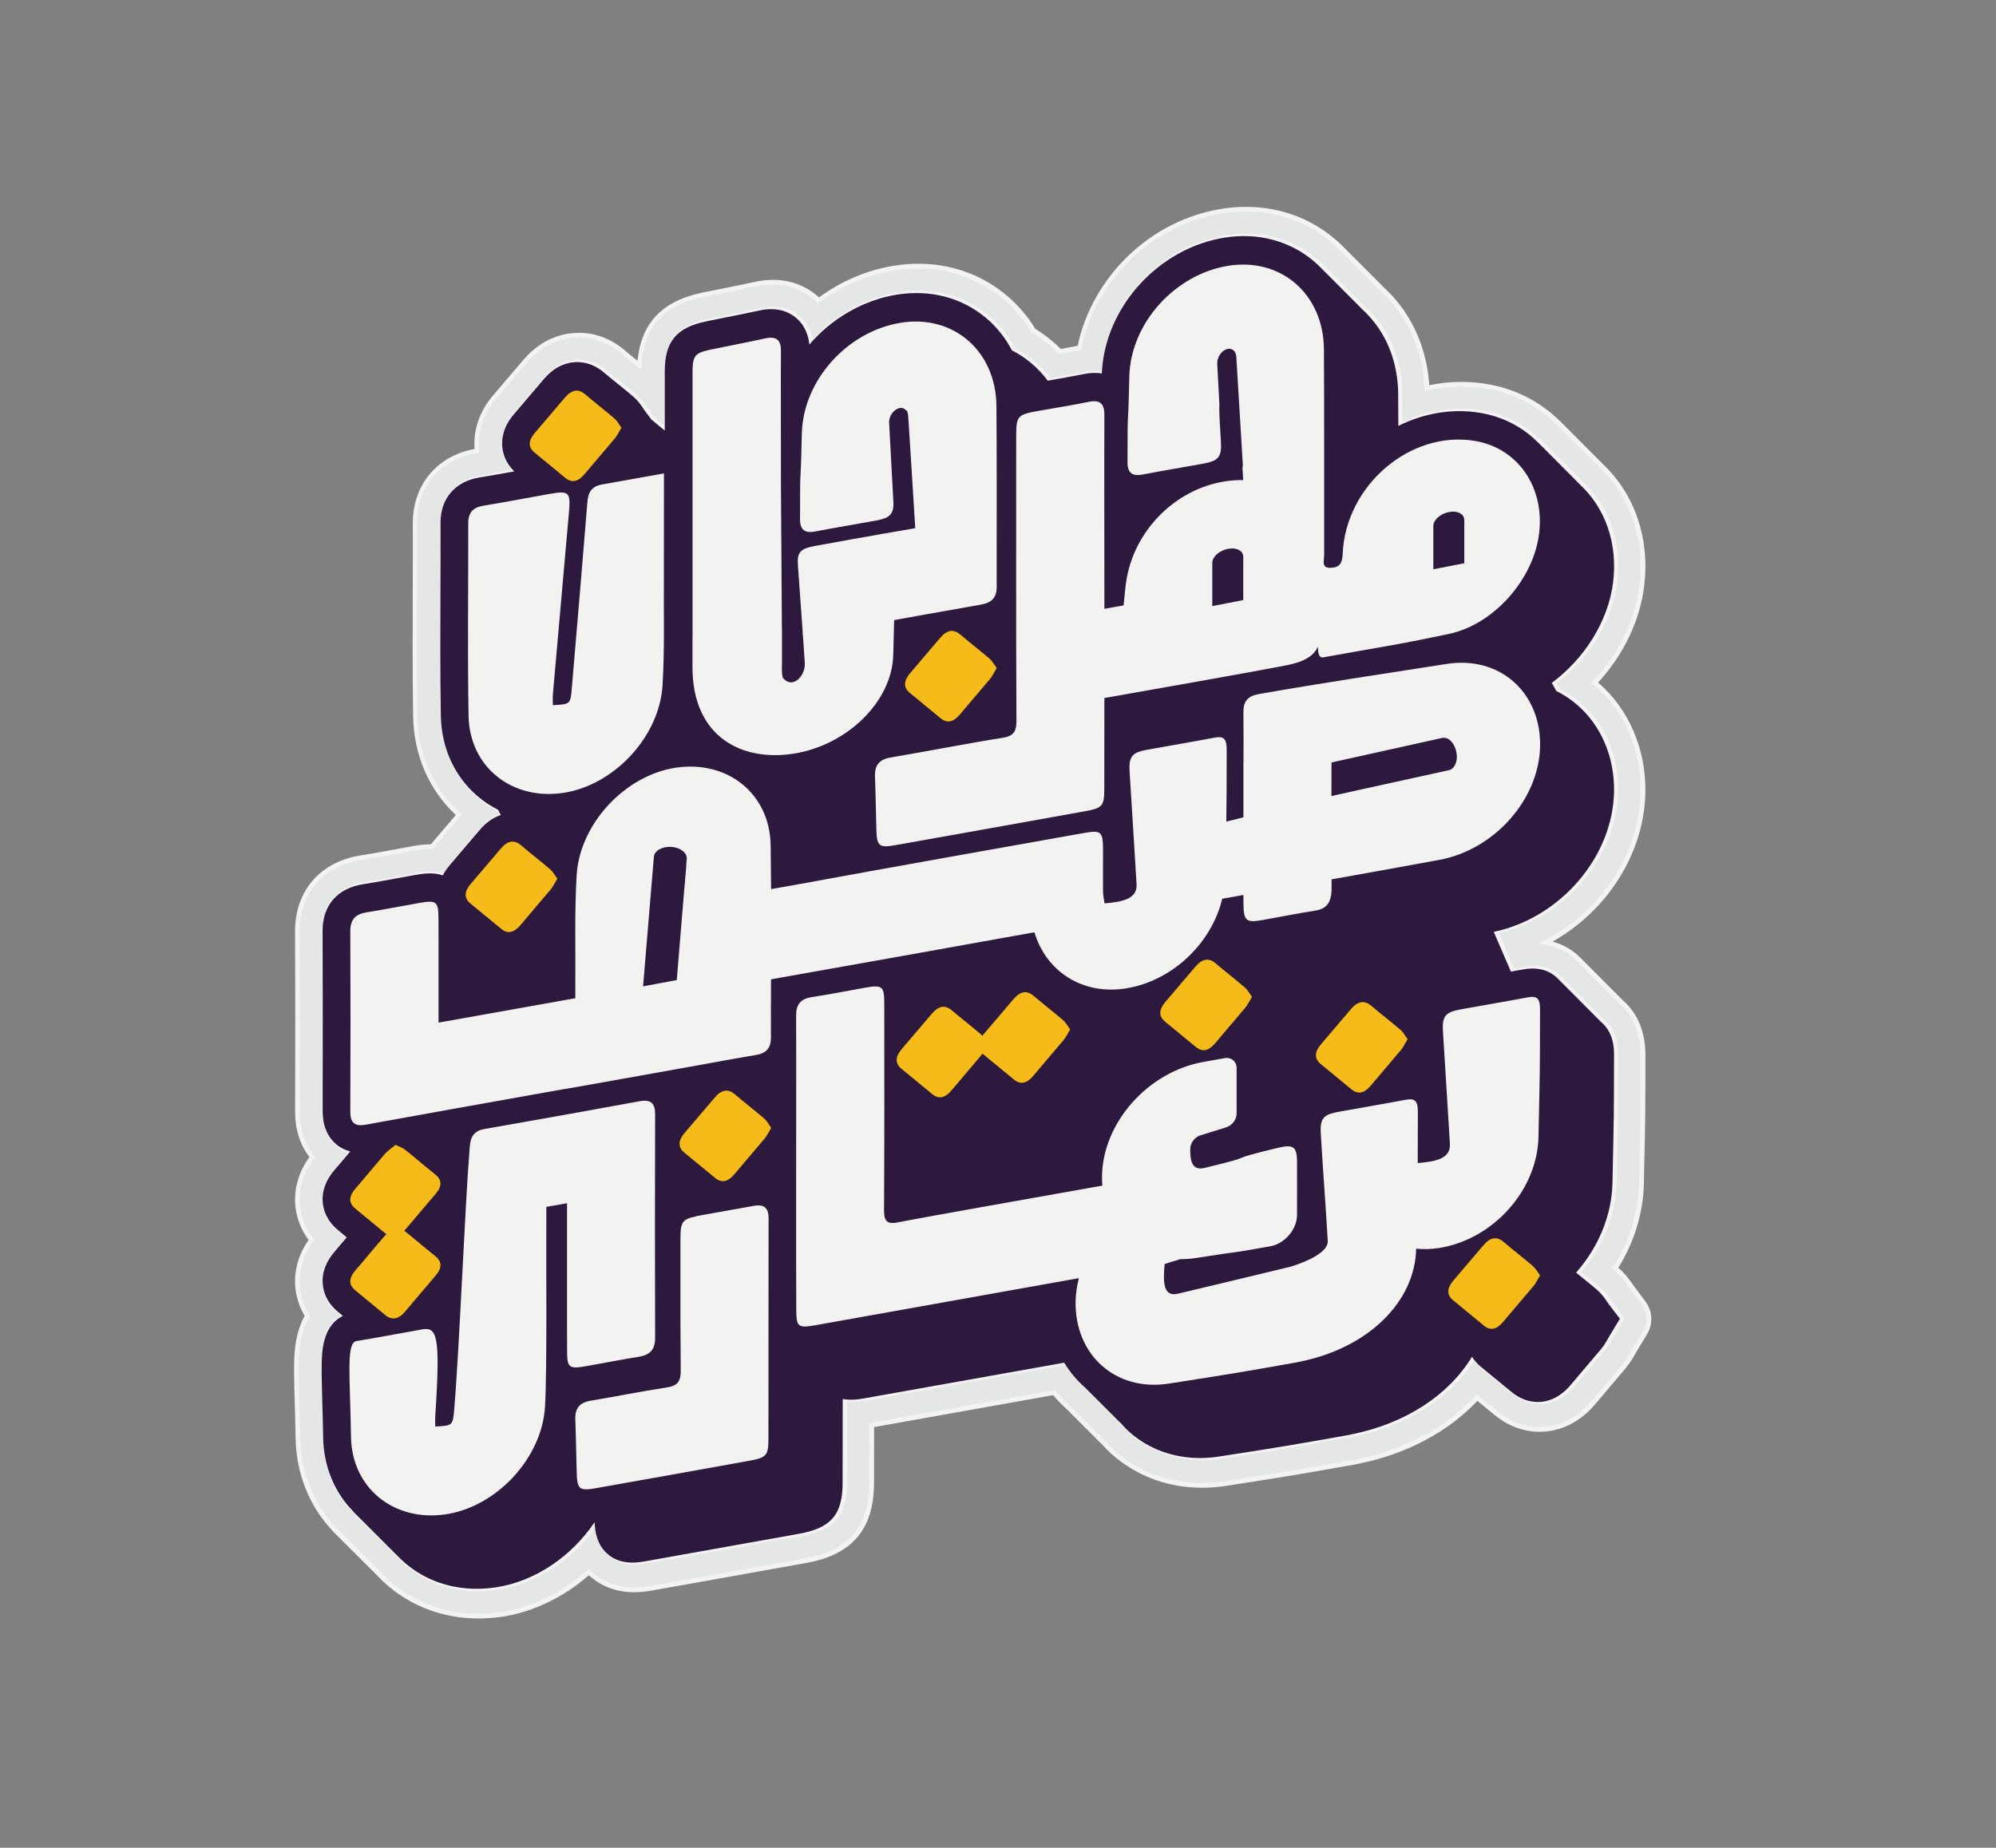 <?xml version="1.0" encoding="utf-8"?>
<!-- Generator: Adobe Illustrator 28.3.0, SVG Export Plug-In . SVG Version: 6.00 Build 0)  -->
<svg version="1.1" id="Layer_1" xmlns="http://www.w3.org/2000/svg" xmlns:xlink="http://www.w3.org/1999/xlink" x="0px" y="0px"
	 viewBox="0 0 255.38 236.45" style="enable-background:new 0 0 255.38 236.45;" xml:space="preserve">
<rect x="0" y="0" width="255.38" height="236.45" fill="#808080" stroke="none"/>
<style type="text/css">
	.st0{fill:#E5E6E6;}
	.st1{fill:#F3F3F3;}
	.st2{fill:#2D193E;}
	.st3{fill:none;}
	.st4{fill:#F2F3F1;}
	.st5{fill:#F5BB18;}
	.st6{fill:#2C193F;}
	.st7{fill:#F04B52;}
	.st8{fill:#F8BC16;}
	.st9{fill:#F6F6F6;}
	.st10{fill:#08B2E1;}
</style>
<g>
	<g>
		<g>
			<path class="st0" d="M159.41,30.22c3.34,0,6.45,1.11,8.94,3.22c0.22,0.19,0.43,0.38,0.64,0.58l0,0l5.65,5.66
				c0.24,0.22,0.47,0.45,0.69,0.69l0.04,0.04l0,0c2.41,2.62,3.74,6.12,3.77,10.03c0.01,1.35,0.02,2.71,0.02,4.07
				c2.48-1.24,5.15-1.89,7.82-1.89c0.89,0,1.77,0.07,2.65,0.22c2.97,0.5,5.49,1.86,7.41,3.81l0.02,0l5.36,5.38l-0.01,0
				c3.19,2.96,4.85,7.47,4.23,12.49c-0.61,5.02-3.7,9.82-7.85,12.88c0.21,0.33,0.4,0.67,0.57,1.02c0.97,0.49,1.88,1.09,2.72,1.82
				c3.05,2.66,4.76,6.7,4.68,11.09c-0.16,8.34-6.88,16.13-15.39,17.93l2.19,5.08c0.51-0.09,1.01-0.18,1.52-0.27
				c0.44-0.08,0.85-0.12,1.25-0.12c1.14,0,2.13,0.34,2.94,1.02c0.08,0.07,0.16,0.14,0.24,0.22l0,0l0.04,0.04
				c0.01,0.01,0.02,0.02,0.04,0.04l5.49,5.51c1.69,1.4,1.68,3.5,1.68,4.29c-0.01,7.59-0.02,7.97-0.16,14.35l-0.04,1.95
				c-0.09,4.26-1.85,8.32-4.65,11.5c0.25,0.2,0.49,0.41,0.74,0.61c0.65,0.53,1.3,1.05,1.94,1.6c0.61,0.52,0.98,1.08,1.26,1.49
				c0.06,0.09,0.12,0.18,0.19,0.28l1.47,1.95l-1.26,2.09c-0.08,0.13-0.15,0.26-0.22,0.38c-0.23,0.41-0.51,0.91-0.94,1.43
				c-0.66,0.79-1.33,1.58-2,2.36c-0.62,0.72-1.23,1.44-1.84,2.17c-1.32,1.59-2.83,2.23-4.25,2.23c-1.22,0-2.38-0.47-3.29-1.23
				l-1.05-0.86c-0.97-0.8-1.94-1.59-2.91-2.39c-0.51-0.42-0.89-0.87-1.17-1.31c-2.93,4.84-8.4,8.51-15.35,9.92
				c-0.21,0.05-0.43,0.1-0.68,0.14c-7.59,1.34-7.97,1.4-14.34,2.4l-1.93,0.3c-0.84,0.13-1.67,0.2-2.49,0.2
				c-3.38,0-6.5-1.13-8.97-3.27c-0.45-0.4-0.87-0.83-1.26-1.29l0,0.02l-4.54-4.53c0,0,0,0,0,0c-1.03-0.9-1.91-1.96-2.61-3.13
				c-10.16,1.81-21.38,3.82-25.18,4.49c-0.63,0.11-1.35,0.24-2.11,0.24c-0.35,0-0.7-0.03-1.05-0.09c0,4.07,0,7.63-0.01,10.72
				c-0.01,4.09-1.46,5.8-5.56,6.53c-6.66,1.2-12.85,2.31-19.52,3.49c-0.47,0.08-1.12,0.2-1.83,0.2c-0.98,0-2.08-0.21-3.06-1.01
				c-1.49-1.21-1.72-2.97-1.77-4.15c-2.92,4.32-7.56,7.57-12.64,8.33c-0.82,0.12-1.64,0.18-2.44,0.18c0,0,0,0,0,0
				c-3.42,0-6.58-1.12-9.1-3.24c-0.38-0.32-0.73-0.66-1.07-1.01l0,0l-5.66-5.66l0-0.02c-2.41-2.47-3.76-5.78-3.82-9.47
				c-0.03-1.74-0.07-3.29-0.11-4.64c-0.08-2.64-0.13-4.54-0.02-5.98c0.22-2.93,1.41-4.29,2.66-4.9l-0.63-0.52
				c-1.47-1.21-1.87-2.61-1.95-3.56c-0.12-1.47,0.41-2.89,1.58-4.22c0.5-0.58,1-1.16,1.49-1.75l-1.12-0.93
				c-1.47-1.21-1.87-2.61-1.95-3.56c-0.12-1.47,0.41-2.89,1.58-4.22c0.62-0.7,1.22-1.42,1.82-2.14c0.04-0.05,0.08-0.09,0.12-0.14
				c-0.65-0.18-1.25-0.47-1.77-0.9c-1.17-0.98-1.76-2.41-1.76-4.26l0-1.37c0.03-10.25,0.03-10.65-0.01-21.67
				c-0.01-3.29,1.88-5.48,5.18-6c1.45-0.23,2.94-0.5,4.39-0.77c0.7-0.13,1.4-0.26,2.1-0.38c0.59-0.11,1.3-0.23,2.06-0.23
				c0.54,0,1.1,0.06,1.65,0.25c0.22-0.42,0.49-0.84,0.86-1.28c0.76-0.9,1.52-1.79,2.29-2.69l1.57-1.84c0.81-0.95,1.72-1.59,2.7-1.91
				c-0.13-0.22-0.24-0.44-0.35-0.66c-0.92-0.46-1.78-1.03-2.58-1.7c-2.99-2.53-4.68-6.21-4.75-10.35
				c-0.09-5.38-0.07-10.85-0.05-16.14c0.01-2.84,0.02-5.69,0.01-8.53c-0.01-3.12,1.85-5.29,4.97-5.81c1.49-0.25,2.97-0.51,4.46-0.78
				c-1.11-1.09-1.46-2.29-1.53-3.14c-0.09-1,0.09-2.53,1.47-4.15c0.76-0.9,1.53-1.8,2.3-2.7l1.55-1.82
				c1.12-1.32,2.42-2.04,3.88-2.16c0.12-0.01,0.24-0.01,0.38-0.01c0.94,0,2.19,0.27,3.46,1.36c0.58,0.5,1.18,0.98,1.78,1.46
				c0.65,0.53,1.31,1.06,1.94,1.6c0.61,0.52,0.98,1.08,1.26,1.49c0.06,0.09,0.12,0.18,0.19,0.28l0.88,1.17
				c0.5,0.43,1.02,0.85,1.53,1.26c0.06,0.05,0.11,0.09,0.17,0.14c0-3.13,0-5.82,0-7.56c0-3.82,1.48-5.61,5.28-6.4
				c0.91-0.19,1.83-0.37,2.75-0.56c1.36-0.27,2.73-0.55,4.09-0.84c0.54-0.12,1.04-0.17,1.5-0.17c1.47,0,2.48,0.54,3.12,1.06
				c0.73,0.59,1.58,1.66,1.76,3.47c2.84-3.3,6.8-5.68,11.22-6.39c0.84-0.14,1.67-0.2,2.49-0.2c3.34,0,6.45,1.11,8.94,3.22
				c1.36,1.15,2.45,2.55,3.27,4.11c0.9,0.46,1.74,1.03,2.53,1.69c0.77,0.65,1.45,1.39,2.05,2.19c0.1-0.02,0.2-0.04,0.3-0.05
				c1.49-0.25,2.89-0.5,4.3-0.79c0.51-0.11,0.98-0.15,1.41-0.15c0.33,0,0.63,0.03,0.91,0.07c0.35-8.42,7.19-16.01,15.7-17.38
				C157.75,30.29,158.59,30.22,159.41,30.22 M159.41,26.75C159.41,26.75,159.41,26.75,159.41,26.75c-1,0-2.03,0.08-3.04,0.25
				c-9.11,1.46-16.48,8.72-18.24,17.49c-0.83,0.17-1.66,0.32-2.5,0.47c-0.37-0.39-0.76-0.75-1.16-1.08c-0.7-0.59-1.44-1.13-2.23-1.6
				c-0.97-1.6-2.16-3.01-3.57-4.21c-3.12-2.64-6.99-4.04-11.18-4.04c-1,0-2.03,0.08-3.04,0.25c-3.49,0.56-6.81,2-9.68,4.16
				c-0.19-0.19-0.38-0.36-0.56-0.5c-1.47-1.2-3.31-1.83-5.31-1.83c-0.73,0-1.48,0.08-2.24,0.25c-1.33,0.29-2.7,0.57-4.03,0.83
				c-0.93,0.18-1.85,0.37-2.77,0.56c-5.14,1.07-7.77,4.02-8.02,9c-0.12-0.1-0.23-0.19-0.34-0.28c-0.61-0.49-1.16-0.94-1.69-1.4
				c-1.67-1.44-3.65-2.19-5.72-2.19c-0.21,0-0.43,0.01-0.64,0.02c-2.38,0.19-4.54,1.35-6.25,3.37l-1.55,1.82l-0.06,0.07
				c-0.75,0.88-1.5,1.76-2.25,2.64c-2.15,2.54-2.42,5.04-2.28,6.7c0.01,0.06,0.01,0.12,0.02,0.18c-0.02,0-0.04,0.01-0.06,0.01
				c-4.79,0.8-7.88,4.43-7.87,9.24c0.01,2.71,0,5.42-0.01,8.13l0,0.38c-0.02,5.32-0.04,10.8,0.05,16.21
				c0.08,4.97,2.06,9.42,5.58,12.59l-1.34,1.57c-0.71,0.83-1.42,1.67-2.13,2.5c-0.01,0-0.02,0-0.03,0c-1.07,0-2,0.17-2.67,0.29
				c-0.71,0.13-1.41,0.26-2.12,0.39c-1.44,0.27-2.9,0.54-4.3,0.76c-5.02,0.79-8.13,4.41-8.11,9.44c0.03,11.07,0.03,11.47,0.01,21.65
				l0,1.37c-0.01,2.7,0.89,4.57,1.91,5.83c-1.41,1.88-2.06,3.98-1.89,6.12c0.13,1.64,0.75,3.18,1.77,4.49
				c-1.33,1.84-1.94,3.88-1.77,5.97c0.11,1.33,0.54,2.6,1.24,3.74c-0.67,1.17-1.18,2.7-1.33,4.7c-0.12,1.62-0.07,3.6,0.02,6.34
				c0.04,1.36,0.08,2.88,0.11,4.6c0.08,4.44,1.72,8.57,4.63,11.65c0.07,0.08,0.14,0.16,0.21,0.23l5.63,5.63
				c0.42,0.44,0.86,0.85,1.31,1.24c3.14,2.66,7.06,4.06,11.34,4.06c0.98,0,1.97-0.08,2.95-0.22c4.02-0.61,7.94-2.54,11.15-5.42
				c0.17,0.17,0.36,0.34,0.56,0.5c1.46,1.19,3.22,1.79,5.25,1.79c1.02,0,1.87-0.15,2.44-0.25c6.67-1.19,12.86-2.29,19.52-3.49
				c5.73-1.03,8.4-4.19,8.41-9.94c0-2.21,0.01-4.68,0.01-7.4c0.1-0.02,0.2-0.03,0.29-0.05c3.54-0.63,13.49-2.4,23.03-4.11
				c0.55,0.67,1.15,1.29,1.79,1.86l4.46,4.46c0.02,0.02,0.05,0.05,0.07,0.07c0.47,0.53,0.91,0.97,1.37,1.36
				c3.1,2.7,6.99,4.13,11.25,4.13c0.99,0,2.01-0.08,3.02-0.24l1.93-0.3c6.39-1,6.77-1.06,14.4-2.41c0.28-0.05,0.55-0.1,0.82-0.17
				c6.08-1.24,11.36-4.13,15.02-8.12c0.49,0.4,0.97,0.8,1.46,1.2l1.05,0.86c1.58,1.3,3.53,2.01,5.49,2.01c2.6,0,5.05-1.24,6.92-3.49
				c0.59-0.71,1.19-1.42,1.8-2.12c0.77-0.9,1.4-1.63,2.04-2.41c0.63-0.76,1.03-1.48,1.3-1.95l0.03-0.06
				c0.04-0.07,0.08-0.15,0.13-0.22l1.26-2.08c0.73-1.21,0.66-2.75-0.19-3.88l-1.47-1.95c-0.02-0.03-0.04-0.06-0.06-0.09
				c0,0-0.02-0.03-0.02-0.03c-0.35-0.51-0.91-1.36-1.88-2.19c-0.06-0.05-0.12-0.1-0.18-0.15c2.1-3.31,3.28-7.06,3.36-10.85
				l0.04-1.95c0.14-6.43,0.15-6.81,0.16-14.42c0.01-2.93-0.93-5.23-2.79-6.84l-5.39-5.41l-0.05-0.05l-0.03-0.03
				c-0.06-0.06-0.12-0.11-0.18-0.17c-0.1-0.09-0.2-0.18-0.3-0.27c-1.06-0.88-2.31-1.45-3.68-1.69c7.22-3.75,12.27-11.21,12.41-19.2
				c0.1-5.42-2.04-10.44-5.87-13.77c-0.1-0.09-0.21-0.18-0.32-0.27c3.3-3.51,5.49-7.93,6.04-12.41c0.73-5.92-1.15-11.47-5.14-15.29
				c-0.02-0.02-0.05-0.05-0.07-0.07l-5.36-5.38c-0.08-0.08-0.16-0.15-0.24-0.22c-2.46-2.4-5.58-3.98-9.06-4.56
				c-1.06-0.18-2.14-0.27-3.22-0.27c-1.46,0-2.94,0.16-4.39,0.49c-0.2-4.37-1.8-8.41-4.55-11.46c-0.06-0.07-0.13-0.15-0.2-0.21
				c-0.25-0.26-0.51-0.52-0.78-0.78l-5.61-5.62c-0.05-0.05-0.09-0.09-0.14-0.14c-0.25-0.23-0.48-0.44-0.71-0.64
				C167.46,28.15,163.6,26.75,159.41,26.75L159.41,26.75z"/>
		</g>
		<g>
			<path class="st1" d="M61.23,207.11c-4.35,0-8.33-1.43-11.53-4.13c-0.46-0.39-0.91-0.81-1.33-1.26l-5.63-5.62
				c-0.08-0.08-0.15-0.16-0.22-0.24c-2.96-3.13-4.63-7.34-4.7-11.85c-0.03-1.7-0.07-3.23-0.11-4.58l0-0.01
				c-0.08-2.75-0.14-4.73-0.01-6.37c0.14-1.8,0.57-3.37,1.28-4.67c-0.69-1.15-1.09-2.4-1.2-3.72c-0.17-2.08,0.42-4.14,1.7-5.99
				c-0.98-1.32-1.57-2.87-1.7-4.47c-0.17-2.14,0.45-4.26,1.81-6.14c-1.22-1.59-1.84-3.55-1.83-5.83l0-1.37
				c0.03-10.18,0.03-10.57-0.01-21.65c-0.01-5.19,3.19-8.92,8.36-9.74c1.39-0.22,2.86-0.49,4.28-0.75c0.71-0.13,1.42-0.26,2.12-0.39
				c0.66-0.12,1.57-0.28,2.62-0.29c0.68-0.8,1.36-1.6,2.04-2.4l1.15-1.35c-3.44-3.21-5.38-7.67-5.46-12.61
				c-0.09-5.42-0.07-10.91-0.05-16.22l0-0.38c0.01-2.66,0.02-5.41,0.01-8.13c-0.01-4.9,3.08-8.61,7.9-9.5
				c-0.13-1.71,0.18-4.26,2.35-6.83c0.72-0.85,1.46-1.72,2.18-2.56l1.68-1.97c1.77-2.08,4-3.28,6.46-3.47
				c0.22-0.02,0.45-0.03,0.67-0.03c2.15,0,4.19,0.78,5.92,2.27c0.5,0.43,1.03,0.86,1.59,1.31c0.21-2.29,0.95-4.16,2.21-5.58
				c1.36-1.53,3.38-2.58,6.01-3.13c0.91-0.19,1.79-0.37,2.78-0.56c1.32-0.26,2.68-0.54,4.02-0.83c0.78-0.17,1.56-0.26,2.3-0.26
				c2.07,0,3.97,0.66,5.5,1.9c0.14,0.11,0.27,0.23,0.4,0.35c2.87-2.11,6.19-3.52,9.61-4.06c1.03-0.17,2.07-0.25,3.09-0.25
				c4.26,0,8.2,1.42,11.37,4.11c1.41,1.2,2.62,2.61,3.6,4.22c0.77,0.47,1.51,1,2.2,1.59c0.36,0.31,0.72,0.64,1.07,0.99
				c0.82-0.15,1.52-0.28,2.15-0.41c0.9-4.26,3.17-8.32,6.41-11.45c3.37-3.26,7.53-5.36,12.04-6.08c1.03-0.17,2.07-0.25,3.09-0.25h0
				c4.26,0,8.2,1.42,11.37,4.11c0.24,0.2,0.47,0.41,0.72,0.65c0.05,0.05,0.1,0.09,0.15,0.14l5.61,5.62
				c0.27,0.26,0.54,0.52,0.79,0.79c0.07,0.07,0.14,0.14,0.2,0.22c2.71,3,4.34,7,4.61,11.29c1.37-0.28,2.75-0.42,4.11-0.42
				c1.1,0,2.2,0.09,3.27,0.27c3.53,0.59,6.72,2.19,9.22,4.63c0.09,0.07,0.17,0.15,0.25,0.23l5.36,5.38
				c0.02,0.02,0.05,0.05,0.07,0.07c4.06,3.88,5.96,9.54,5.22,15.54c-0.54,4.42-2.63,8.79-5.9,12.35c0.03,0.02,0.05,0.05,0.08,0.07
				c3.89,3.39,6.07,8.5,5.97,14c-0.14,7.68-4.78,15.09-11.87,19.08c1.12,0.31,2.13,0.83,3.03,1.58c0.1,0.08,0.2,0.18,0.31,0.28
				c0.06,0.06,0.13,0.12,0.19,0.18l0.08,0.08l5.38,5.4c1.92,1.67,2.89,4.05,2.89,7.06c-0.01,7.61-0.02,8-0.16,14.42l-0.04,1.96
				c-0.08,3.74-1.21,7.46-3.27,10.78c0.98,0.85,1.57,1.72,1.92,2.23l0.04,0.06c0.01,0.02,0.03,0.04,0.04,0.06l1.46,1.95
				c0.93,1.24,1.01,2.89,0.21,4.21l-1.26,2.08c-0.04,0.06-0.07,0.12-0.1,0.18l-0.05,0.09c-0.27,0.48-0.68,1.22-1.33,2
				c-0.65,0.78-1.28,1.53-2.05,2.42l-0.02,0.03c-0.58,0.68-1.19,1.39-1.77,2.09c-1.93,2.32-4.47,3.59-7.15,3.59
				c-2.03,0-4.05-0.74-5.68-2.08l-1.05-0.86c-0.41-0.34-0.83-0.68-1.24-1.02c-3.71,3.94-9.02,6.78-14.98,8
				c-0.28,0.07-0.55,0.12-0.84,0.17c-7.63,1.35-8.01,1.41-14.4,2.41l-0.01,0l-1.93,0.3c-1.03,0.16-2.06,0.24-3.07,0.24
				c-4.33,0-8.29-1.45-11.44-4.2c-0.47-0.41-0.91-0.85-1.39-1.38c-0.02-0.02-0.04-0.04-0.07-0.06l-4.45-4.45
				c-0.61-0.54-1.18-1.13-1.71-1.76c-8.06,1.44-19.1,3.41-22.86,4.08l-0.03,0.01c0,0-0.01,0-0.01,0c0,3.01,0,5.22-0.01,7.15
				c-0.01,2.98-0.7,5.24-2.13,6.93c-1.43,1.69-3.56,2.77-6.52,3.3c-6.12,1.1-12.14,2.18-19.53,3.49c-0.58,0.1-1.44,0.26-2.49,0.26
				c-2.1,0-3.93-0.62-5.44-1.85c-0.13-0.1-0.25-0.21-0.38-0.32c-3.24,2.83-7.17,4.71-11.1,5.31
				C63.23,207.03,62.22,207.11,61.23,207.11z M55.24,108.63c-1.05,0-1.96,0.16-2.62,0.28c-0.71,0.13-1.41,0.26-2.11,0.39
				c-1.43,0.26-2.91,0.54-4.31,0.76c-4.86,0.77-7.87,4.27-7.86,9.15c0.03,11.08,0.03,11.48,0.01,21.65l0,1.37
				c-0.01,2.23,0.62,4.13,1.84,5.64l0.15,0.18l-0.14,0.19c-1.36,1.81-1.99,3.86-1.83,5.92c0.13,1.56,0.72,3.06,1.71,4.33l0.14,0.18
				l-0.13,0.18c-1.29,1.77-1.88,3.77-1.72,5.77c0.1,1.28,0.51,2.49,1.2,3.6l0.09,0.15l-0.09,0.15c-0.72,1.25-1.16,2.79-1.29,4.57
				c-0.12,1.61-0.06,3.58,0.02,6.31l0,0.01c0.04,1.35,0.08,2.88,0.11,4.58c0.07,4.36,1.69,8.43,4.55,11.45l0.01,0.01
				c0.06,0.07,0.12,0.14,0.19,0.21l5.63,5.63c0.41,0.43,0.85,0.84,1.29,1.22c3.09,2.61,6.94,3.99,11.15,3.99
				c0.96,0,1.94-0.07,2.91-0.22c3.9-0.59,7.81-2.48,11-5.34l0.21-0.19l0.2,0.2c0.17,0.17,0.35,0.33,0.54,0.48
				c1.4,1.14,3.11,1.72,5.06,1.72c0.99,0,1.83-0.15,2.39-0.25c7.39-1.31,13.41-2.39,19.52-3.49c2.82-0.51,4.84-1.52,6.17-3.1
				c1.33-1.58,1.99-3.72,1.99-6.55c0-1.98,0.01-4.26,0.01-7.4l0-0.25l0.25-0.04c0.09-0.02,0.17-0.03,0.25-0.04l0.03-0.01
				c3.79-0.67,14.96-2.67,23.03-4.11l0.17-0.03l0.11,0.13c0.54,0.66,1.13,1.27,1.76,1.83l0.01,0.01l4.46,4.46
				c0.02,0.02,0.04,0.04,0.06,0.06l0.02,0.02c0.46,0.52,0.89,0.94,1.34,1.34c3.04,2.65,6.87,4.05,11.05,4.05
				c0.98,0,1.98-0.08,2.98-0.24l1.94-0.3c6.38-1,6.76-1.06,14.39-2.41c0.27-0.05,0.54-0.1,0.81-0.17l0.01,0
				c5.95-1.22,11.23-4.07,14.86-8.03l0.19-0.21l0.22,0.18c0.49,0.4,0.97,0.8,1.46,1.2l1.05,0.86c1.53,1.25,3.41,1.95,5.31,1.95
				c2.51,0,4.88-1.2,6.69-3.38c0.59-0.71,1.19-1.41,1.78-2.1l0.02-0.03c0.76-0.89,1.4-1.63,2.04-2.41c0.61-0.74,1.01-1.44,1.26-1.91
				l0.05-0.09c0.04-0.07,0.07-0.13,0.12-0.2l1.26-2.08c0.67-1.11,0.6-2.51-0.18-3.55l-1.47-1.95c-0.02-0.03-0.04-0.06-0.06-0.08
				l-0.02-0.02l0.24-0.17l-0.25,0.17c0-0.01-0.01-0.01-0.01-0.02l0,0c-0.33-0.5-0.89-1.32-1.82-2.13c-0.06-0.05-0.12-0.1-0.18-0.15
				l-0.2-0.17l0.14-0.22c2.09-3.29,3.23-6.98,3.31-10.69l0.04-1.95c0.14-6.42,0.15-6.81,0.16-14.42c0-2.83-0.9-5.06-2.69-6.62
				l-0.02-0.01l-5.46-5.49c-0.05-0.05-0.11-0.1-0.16-0.15l-0.01-0.01c-0.1-0.1-0.2-0.18-0.29-0.26c-1.02-0.85-2.21-1.39-3.54-1.62
				l-0.87-0.15l0.78-0.41c7.3-3.79,12.11-11.22,12.25-18.94c0.1-5.33-2-10.27-5.76-13.54c-0.1-0.09-0.21-0.18-0.31-0.26l-0.24-0.2
				l0.22-0.23c3.3-3.51,5.42-7.86,5.96-12.24c0.71-5.81-1.13-11.29-5.05-15.04l-0.01-0.01c-0.02-0.02-0.04-0.05-0.07-0.07
				l-5.36-5.38c-0.07-0.07-0.14-0.14-0.22-0.2l-0.02-0.02c-2.41-2.36-5.49-3.91-8.91-4.48c-1.04-0.17-2.11-0.26-3.17-0.26
				c-1.43,0-2.89,0.16-4.33,0.48l-0.35,0.08l-0.02-0.35c-0.19-4.29-1.78-8.29-4.48-11.28l-0.01-0.01c-0.06-0.07-0.12-0.13-0.18-0.2
				c-0.25-0.26-0.5-0.52-0.77-0.77l-0.01-0.01l-5.61-5.62c-0.04-0.04-0.09-0.08-0.13-0.12l-0.01-0.01c-0.24-0.23-0.47-0.44-0.7-0.63
				c-3.07-2.6-6.87-3.97-10.99-3.97c-0.99,0-2,0.08-3,0.24c-4.38,0.7-8.43,2.75-11.72,5.92c-3.2,3.1-5.43,7.12-6.28,11.34
				l-0.04,0.19l-0.19,0.04c-0.73,0.15-1.52,0.3-2.51,0.48l-0.16,0.03l-0.11-0.11c-0.37-0.38-0.75-0.73-1.14-1.06
				c-0.68-0.58-1.42-1.11-2.19-1.57l-0.06-0.04l-0.04-0.06c-0.95-1.57-2.13-2.96-3.51-4.13c-3.07-2.6-6.87-3.97-10.99-3.97
				c-0.99,0-2,0.08-3,0.24c-3.41,0.55-6.71,1.96-9.55,4.1l-0.2,0.15l-0.18-0.18c-0.17-0.17-0.35-0.33-0.54-0.49
				c-1.42-1.16-3.19-1.77-5.12-1.77c-0.7,0-1.44,0.08-2.18,0.24c-1.34,0.29-2.71,0.57-4.03,0.83c-0.98,0.2-1.87,0.37-2.77,0.56
				c-5,1.04-7.54,3.89-7.79,8.72l-0.03,0.59l-0.8-0.65c-0.6-0.49-1.16-0.94-1.7-1.4c-1.62-1.39-3.53-2.12-5.53-2.12
				c-0.21,0-0.41,0.01-0.62,0.02c-2.29,0.18-4.39,1.31-6.05,3.27l-1.68,1.97c-0.71,0.84-1.45,1.7-2.18,2.56
				c-2.08,2.46-2.35,4.88-2.21,6.48c0.01,0.06,0.01,0.12,0.02,0.17l0.03,0.28l-0.33,0.05c-4.65,0.77-7.64,4.29-7.63,8.95
				c0.01,2.72,0,5.47-0.01,8.13l0,0.38c-0.02,5.31-0.04,10.8,0.05,16.21c0.08,4.87,2.03,9.27,5.48,12.37l0.22,0.19l-1.52,1.79
				c-0.71,0.83-1.42,1.67-2.13,2.5l-0.09,0.11H55.24z M61.24,203.64c-3.52,0-6.73-1.15-9.29-3.31c-0.37-0.32-0.74-0.66-1.08-1.02
				l-0.01-0.01l-5.73-5.72l0-0.02c-2.41-2.51-3.78-5.92-3.84-9.61c-0.03-1.73-0.07-3.26-0.11-4.61l0-0.03
				c-0.08-2.64-0.13-4.55-0.02-6.01c0.18-2.39,1-4.04,2.43-4.93l-0.29-0.24c-1.55-1.28-1.98-2.75-2.06-3.77
				c-0.13-1.55,0.43-3.05,1.65-4.44c0.45-0.52,0.9-1.04,1.3-1.51l-0.89-0.73c-1.55-1.28-1.98-2.75-2.06-3.77
				c-0.13-1.55,0.43-3.05,1.65-4.44c0.56-0.63,1.11-1.29,1.64-1.93c-0.54-0.2-1.03-0.47-1.45-0.82c-1.24-1.04-1.87-2.55-1.86-4.49
				l0-1.37c0.03-10.19,0.03-10.59-0.01-21.67c-0.01-3.46,1.97-5.75,5.43-6.3c1.44-0.23,2.92-0.5,4.36-0.77l0.02,0
				c0.7-0.13,1.4-0.26,2.1-0.38c0.59-0.11,1.32-0.24,2.12-0.24c0.55,0,1.04,0.06,1.51,0.19c0.22-0.39,0.48-0.76,0.78-1.12
				c0.72-0.85,1.43-1.69,2.29-2.69l1.57-1.84c0.75-0.88,1.59-1.51,2.5-1.88c-0.05-0.09-0.09-0.17-0.13-0.26l-0.01-0.02
				c-0.93-0.48-1.79-1.05-2.55-1.7c-3.06-2.59-4.78-6.34-4.85-10.57c-0.09-5.37-0.07-10.84-0.05-16.12l0-0.38
				c0.01-2.68,0.02-5.45,0.01-8.17c-0.01-3.28,1.94-5.56,5.22-6.11c1.34-0.22,2.7-0.47,3.92-0.69c-0.89-1.05-1.17-2.15-1.24-2.92
				c-0.09-1.05,0.1-2.67,1.54-4.37c0.76-0.9,1.54-1.81,2.29-2.69l1.57-1.84c1.17-1.38,2.55-2.14,4.08-2.26
				c0.13-0.01,0.27-0.02,0.4-0.02c0.91,0,2.28,0.25,3.66,1.43c0.57,0.49,1.17,0.98,1.75,1.44l0.02,0.01
				c0.73,0.59,1.34,1.08,1.95,1.61c0.64,0.55,1.03,1.13,1.31,1.55l0.03,0.05c0.05,0.07,0.1,0.14,0.15,0.21l0.86,1.15
				c0.36,0.31,0.74,0.62,1.18,0.98c0-2.86,0-5.31,0-6.94c0-3.94,1.6-5.88,5.52-6.7c0.9-0.19,1.82-0.37,2.75-0.56
				c1.34-0.27,2.72-0.54,4.08-0.84c0.54-0.12,1.06-0.18,1.56-0.18c1.59,0,2.68,0.61,3.31,1.12c0.66,0.54,1.46,1.48,1.77,3.03
				c2.95-3.22,6.83-5.35,10.97-6.01c0.85-0.14,1.7-0.21,2.54-0.21c3.43,0,6.59,1.14,9.13,3.29c1.34,1.14,2.45,2.52,3.3,4.12
				c0.89,0.47,1.73,1.04,2.5,1.69c0.71,0.6,1.38,1.3,1.99,2.09l0.13-0.02c1.48-0.25,2.87-0.49,4.29-0.79
				c0.74-0.15,1.44-0.19,2.1-0.13c0.25-4.03,1.96-8,4.85-11.2c2.97-3.29,6.9-5.47,11.08-6.14c0.85-0.14,1.7-0.21,2.54-0.21
				c3.43,0,6.59,1.14,9.13,3.29c0.14,0.12,0.29,0.25,0.44,0.39l0.01-0.01l0.21,0.21l5.65,5.66c0.25,0.23,0.48,0.47,0.7,0.7
				l0.42,0.42l-0.04,0.01c2.27,2.65,3.47,6.04,3.5,9.84c0.01,1.08,0.01,2.23,0.02,3.6c2.4-1.12,4.99-1.71,7.52-1.71
				c0.91,0,1.82,0.07,2.7,0.22c2.88,0.48,5.45,1.79,7.46,3.78l0.02,0l5.62,5.63c3.25,3.12,4.77,7.69,4.16,12.59
				c-0.6,4.87-3.49,9.68-7.75,12.92c0.14,0.23,0.27,0.47,0.4,0.72c0.98,0.5,1.89,1.11,2.69,1.81c3.12,2.72,4.86,6.85,4.78,11.32
				c-0.08,4.1-1.72,8.22-4.63,11.61c-2.82,3.28-6.59,5.59-10.64,6.53l1.95,4.54c0.12-0.02,0.23-0.04,0.35-0.06
				c0.31-0.05,0.62-0.11,0.93-0.17c0.45-0.09,0.89-0.13,1.31-0.13c1.08,0,2.03,0.29,2.84,0.86l-0.01-0.1l0.64,0.64l5.48,5.5
				c1.78,1.49,1.78,3.68,1.78,4.51c-0.01,7.58-0.02,7.96-0.16,14.33l-0.04,1.98c-0.09,4.09-1.69,8.14-4.52,11.46
				c0.03,0.03,0.06,0.05,0.1,0.08c0.14,0.11,0.27,0.23,0.41,0.34c0.6,0.49,1.29,1.04,1.94,1.6c0.64,0.55,1.03,1.12,1.31,1.54
				l0.02,0.03c0.05,0.08,0.11,0.16,0.17,0.24l1.59,2.11l-1.37,2.26c-0.06,0.11-0.12,0.21-0.18,0.31l-0.04,0.06
				c-0.23,0.42-0.52,0.94-0.97,1.47c-0.68,0.82-1.38,1.64-2,2.36l-0.01,0.02c-0.6,0.7-1.22,1.43-1.82,2.15
				c-1.61,1.94-3.33,2.34-4.48,2.34c-1.23,0-2.47-0.46-3.48-1.29l-1.05-0.86c-0.9-0.74-1.92-1.57-2.91-2.39
				c-0.37-0.3-0.69-0.64-0.96-1c-3.08,4.8-8.63,8.32-15.3,9.67c-0.23,0.06-0.46,0.1-0.69,0.14c-7.6,1.34-7.98,1.4-14.34,2.4
				l-1.93,0.3c-0.85,0.13-1.7,0.2-2.53,0.2c-3.48,0-6.65-1.16-9.16-3.35c-0.37-0.32-0.73-0.68-1.13-1.13l-4.6-4.6h-0.06l-0.06-0.11
				c-0.97-0.85-1.82-1.86-2.52-2.99c-13.74,2.46-21.92,3.91-24.98,4.46c-0.65,0.11-1.38,0.24-2.16,0.24c-0.26,0-0.51-0.01-0.75-0.04
				c0,3.89,0,7.36-0.01,10.37c-0.01,4.22-1.58,6.07-5.8,6.83c-6.05,1.09-12.06,2.17-19.52,3.49c-0.48,0.09-1.14,0.2-1.88,0.2
				c-1.28,0-2.37-0.36-3.25-1.08c-1.25-1.01-1.66-2.39-1.81-3.54c-3.08,4.19-7.65,7.08-12.37,7.79
				C62.89,203.58,62.05,203.64,61.24,203.64z M51.08,198.67l0.2,0.21c0.33,0.35,0.68,0.68,1.04,0.99c2.45,2.08,5.53,3.17,8.9,3.17
				c0.79,0,1.59-0.06,2.39-0.18c4.81-0.72,9.46-3.79,12.44-8.2l0.5-0.74l0.04,0.89c0.06,1.15,0.29,2.82,1.66,3.93
				c0.78,0.63,1.72,0.94,2.87,0.94c0.69,0,1.32-0.11,1.78-0.19c7.45-1.33,13.47-2.4,19.52-3.49c3.96-0.71,5.3-2.29,5.31-6.24
				c0.01-3.1,0.01-6.69,0.01-10.71v-0.36l0.35,0.07c0.31,0.06,0.64,0.09,0.99,0.09c0.73,0,1.43-0.12,2.05-0.23
				c3.08-0.55,11.32-2.02,25.18-4.49l0.2-0.04l0.11,0.18c0.68,1.13,1.51,2.14,2.47,2.99h0.01l4.27,4.27l0.02-0.06l0.36,0.41
				c0.44,0.51,0.84,0.91,1.23,1.26c2.4,2.09,5.44,3.2,8.77,3.2c0.8,0,1.62-0.07,2.44-0.19l1.93-0.3c6.36-1,6.74-1.06,14.33-2.4
				c0.22-0.04,0.44-0.08,0.66-0.14l0.01,0c6.69-1.36,12.21-4.92,15.16-9.78l0.25-0.41l0.26,0.41c0.29,0.46,0.66,0.88,1.1,1.24
				c0.99,0.82,2.01,1.65,2.91,2.39l1.05,0.86c0.91,0.75,2.01,1.16,3.1,1.16c1.48,0,2.87-0.74,4.02-2.13
				c0.6-0.73,1.23-1.45,1.83-2.16l0.01-0.02c0.62-0.72,1.32-1.54,1.99-2.36c0.41-0.49,0.69-0.99,0.91-1.38l0.04-0.06
				c0.06-0.11,0.12-0.21,0.19-0.33l1.16-1.92l-1.34-1.79c-0.07-0.09-0.13-0.18-0.19-0.27l-0.02-0.03c-0.26-0.39-0.62-0.93-1.2-1.43
				c-0.65-0.55-1.33-1.1-1.93-1.59c-0.14-0.11-0.28-0.23-0.42-0.34c-0.11-0.09-0.22-0.18-0.33-0.27l-0.24-0.2l0.2-0.23
				c2.86-3.25,4.49-7.26,4.58-11.31l0.04-1.98c0.14-6.36,0.15-6.74,0.16-14.32c0-0.75,0-2.75-1.57-4.06l-0.02-0.02l-5.48-5.51
				l-0.08-0.07c-0.08-0.08-0.15-0.14-0.22-0.2c-0.76-0.63-1.68-0.95-2.75-0.95c-0.38,0-0.78,0.04-1.2,0.12
				c-0.31,0.06-0.63,0.12-0.94,0.17c-0.19,0.03-0.39,0.07-0.58,0.1l-0.23,0.04l-2.43-5.64l0.36-0.08c4.06-0.86,7.84-3.13,10.66-6.41
				c2.82-3.28,4.41-7.27,4.49-11.23c0.08-4.3-1.59-8.26-4.57-10.86c-0.79-0.69-1.69-1.29-2.66-1.78l-0.09-0.04l-0.04-0.09
				c-0.18-0.35-0.37-0.69-0.56-1l-0.15-0.23l0.22-0.16c4.25-3.14,7.14-7.88,7.73-12.68c0.59-4.79-0.92-9.25-4.14-12.23l-0.45-0.42
				l0.04-0.01l-4.83-4.85l-0.02,0l-0.11-0.11c-1.93-1.97-4.44-3.26-7.24-3.73c-0.85-0.14-1.73-0.21-2.6-0.21
				c-2.6,0-5.25,0.64-7.69,1.86L178.86,55l0-0.48c-0.01-1.58-0.01-2.87-0.02-4.07c-0.03-3.84-1.3-7.24-3.69-9.83l-0.11-0.12
				c-0.19-0.2-0.39-0.4-0.6-0.6l-0.01-0.01l-5.6-5.61l-0.05-0.05c-0.22-0.21-0.43-0.4-0.63-0.57c-2.43-2.06-5.46-3.15-8.75-3.15
				c-0.81,0-1.63,0.07-2.45,0.2c-4.05,0.65-7.86,2.76-10.74,5.95c-2.87,3.18-4.55,7.14-4.71,11.15l-0.01,0.34l-0.33-0.06
				c-0.68-0.11-1.43-0.09-2.21,0.08c-1.43,0.3-2.83,0.54-4.31,0.79l-0.48,0.08l-0.11-0.14c-0.61-0.81-1.29-1.53-2.01-2.14
				c-0.76-0.64-1.59-1.2-2.48-1.66l-0.08-0.04l-0.04-0.08c-0.82-1.56-1.89-2.91-3.2-4.02c-2.43-2.06-5.46-3.15-8.74-3.15
				c-0.8,0-1.63,0.07-2.45,0.2c-4.21,0.67-8.13,2.91-11.04,6.29l-0.45,0.53l-0.07-0.69c-0.18-1.73-1-2.73-1.65-3.27
				c-0.55-0.45-1.51-0.99-2.93-0.99c-0.45,0-0.94,0.06-1.43,0.16c-1.37,0.3-2.75,0.58-4.09,0.84c-0.93,0.19-1.84,0.37-2.74,0.56
				c-3.67,0.76-5.04,2.42-5.04,6.11c0,1.74,0,4.43,0,7.56l0,0.62l-0.49-0.39c-0.03-0.02-0.06-0.05-0.08-0.07
				c-0.03-0.02-0.05-0.05-0.08-0.07c-0.59-0.48-1.08-0.88-1.54-1.27l-0.03-0.02l-0.9-1.2c-0.06-0.08-0.11-0.16-0.17-0.24l-0.03-0.05
				c-0.26-0.39-0.63-0.93-1.21-1.43c-0.61-0.52-1.21-1.01-1.94-1.6l-0.02-0.01c-0.58-0.47-1.19-0.96-1.76-1.45
				c-0.99-0.85-2.09-1.28-3.27-1.28c-0.12,0-0.24,0-0.35,0.01c-1.37,0.11-2.6,0.8-3.67,2.05l-1.57,1.84
				c-0.75,0.88-1.53,1.79-2.28,2.68c-1.31,1.55-1.48,2.99-1.4,3.93c0.07,0.77,0.38,1.91,1.44,2.95l0.41,0.4l-0.57,0.1
				c-1.35,0.24-2.91,0.53-4.46,0.78c-2.96,0.49-4.73,2.56-4.72,5.52c0.01,2.72,0,5.49-0.01,8.17l0,0.38
				c-0.02,5.28-0.04,10.74,0.05,16.11c0.07,4.06,1.72,7.65,4.64,10.13c0.75,0.64,1.6,1.2,2.52,1.66l0.09,0.04l0.1,0.2
				c0.09,0.19,0.18,0.37,0.29,0.54l0.18,0.32l-0.35,0.12c-0.94,0.31-1.8,0.92-2.57,1.82l-1.57,1.84c-0.85,1-1.57,1.84-2.29,2.69
				c-0.33,0.39-0.6,0.79-0.83,1.23l-0.12,0.22l-0.24-0.08c-0.47-0.16-0.98-0.23-1.56-0.23c-0.74,0-1.44,0.13-2.01,0.23
				c-0.7,0.13-1.4,0.25-2.1,0.38l-0.02,0c-1.44,0.27-2.93,0.54-4.38,0.77c-3.14,0.5-4.94,2.58-4.93,5.71
				c0.03,11.08,0.03,11.48,0.01,21.67l0,1.37c0,1.76,0.55,3.11,1.65,4.03c0.46,0.39,1.02,0.67,1.66,0.84l0.45,0.12l-0.48,0.57
				c-0.57,0.68-1.16,1.38-1.76,2.07c-1.11,1.27-1.62,2.62-1.51,4c0.07,0.9,0.45,2.21,1.84,3.36l1.35,1.12l-0.19,0.23
				c-0.45,0.53-0.97,1.15-1.5,1.75c-1.11,1.27-1.62,2.62-1.51,4c0.07,0.9,0.45,2.21,1.84,3.36l0.98,0.81l-0.42,0.2
				c-1.47,0.71-2.31,2.28-2.49,4.65c-0.11,1.43-0.05,3.32,0.02,5.95l0,0.03c0.04,1.35,0.08,2.88,0.11,4.62
				c0.06,3.62,1.35,6.83,3.73,9.27l0.06,0.06l0,0.01L51.08,198.67L51.08,198.67z"/>
		</g>
	</g>
	<g>
		<g>
			<path class="st2" d="M205.79,166.83c-0.07-0.09-0.13-0.19-0.19-0.28c-0.27-0.41-0.65-0.96-1.26-1.49
				c-0.63-0.54-1.28-1.07-1.94-1.6c-0.25-0.2-0.49-0.41-0.74-0.61c2.8-3.18,4.56-7.24,4.65-11.5l0.04-1.95
				c0.14-6.38,0.15-6.76,0.16-14.35c0-0.79,0-2.89-1.68-4.29l-5.49-5.51c-0.01-0.01-0.02-0.02-0.04-0.04l-0.04-0.04l0,0
				c-0.08-0.07-0.15-0.15-0.24-0.22c-1.1-0.91-2.51-1.21-4.19-0.89c-0.51,0.1-1.01,0.18-1.52,0.27l-2.19-5.08
				c8.51-1.79,15.23-9.58,15.39-17.93c0.08-4.39-1.62-8.43-4.68-11.09c-0.83-0.73-1.75-1.33-2.72-1.82
				c-0.18-0.35-0.37-0.69-0.57-1.02c4.14-3.06,7.23-7.86,7.85-12.88c0.62-5.02-1.04-9.53-4.23-12.49l0.01,0l-5.36-5.38l-0.02,0
				c-1.91-1.95-4.44-3.31-7.41-3.81c-3.51-0.59-7.17,0.02-10.47,1.67c0-1.36-0.01-2.72-0.02-4.07c-0.03-3.91-1.35-7.41-3.77-10.03
				l0,0l-0.04-0.04c-0.22-0.24-0.45-0.47-0.69-0.69l-5.65-5.66l0,0c-0.21-0.2-0.42-0.4-0.64-0.58c-3.1-2.63-7.16-3.7-11.43-3.02
				c-8.51,1.36-15.35,8.96-15.7,17.38c-0.66-0.11-1.43-0.11-2.32,0.08c-1.41,0.29-2.82,0.53-4.3,0.79c-0.1,0.02-0.2,0.04-0.3,0.05
				c-0.6-0.8-1.28-1.54-2.05-2.19c-0.79-0.67-1.63-1.23-2.53-1.69c-0.82-1.56-1.91-2.96-3.27-4.11c-3.1-2.63-7.16-3.7-11.43-3.02
				c-4.41,0.71-8.38,3.09-11.22,6.39c-0.18-1.81-1.03-2.88-1.76-3.47c-0.84-0.68-2.32-1.39-4.62-0.89c-1.36,0.3-2.73,0.57-4.09,0.84
				c-0.92,0.18-1.83,0.37-2.75,0.56c-3.8,0.79-5.28,2.59-5.28,6.4c0,1.74,0,4.43,0,7.56c-0.06-0.05-0.11-0.09-0.17-0.14
				c-0.51-0.42-1.03-0.83-1.53-1.26l-0.88-1.17c-0.07-0.09-0.13-0.19-0.19-0.28c-0.27-0.41-0.65-0.97-1.26-1.49
				c-0.64-0.55-1.29-1.08-1.94-1.6c-0.6-0.48-1.19-0.96-1.78-1.46c-1.45-1.24-2.88-1.42-3.84-1.34c-1.45,0.11-2.75,0.84-3.88,2.16
				l-1.55,1.82c-0.77,0.9-1.54,1.8-2.3,2.7c-1.38,1.62-1.56,3.15-1.47,4.15c0.08,0.85,0.42,2.05,1.53,3.14
				c-1.49,0.27-2.97,0.54-4.46,0.78c-3.12,0.52-4.98,2.69-4.97,5.81c0.01,2.84,0,5.69-0.01,8.53c-0.02,5.29-0.04,10.76,0.05,16.14
				c0.07,4.14,1.76,7.82,4.75,10.35c0.8,0.67,1.66,1.24,2.58,1.7c0.11,0.22,0.22,0.45,0.35,0.66c-0.99,0.33-1.89,0.96-2.7,1.91
				l-1.57,1.84c-0.76,0.89-1.53,1.79-2.29,2.69c-0.37,0.44-0.65,0.87-0.86,1.28c-1.33-0.44-2.71-0.19-3.72-0.01
				c-0.7,0.13-1.4,0.25-2.1,0.38c-1.45,0.27-2.94,0.54-4.39,0.77c-3.3,0.52-5.19,2.71-5.18,6c0.03,11.02,0.03,11.42,0.01,21.67
				l0,1.37c0,1.85,0.59,3.28,1.76,4.26c0.52,0.44,1.12,0.73,1.77,0.9c-0.04,0.05-0.08,0.09-0.12,0.14c-0.6,0.72-1.2,1.43-1.82,2.14
				c-1.17,1.33-1.7,2.76-1.58,4.22c0.08,0.96,0.48,2.35,1.95,3.56l1.12,0.93c-0.49,0.59-0.99,1.17-1.49,1.75
				c-1.17,1.33-1.7,2.76-1.58,4.22c0.08,0.96,0.48,2.35,1.95,3.56l0.63,0.52c-1.26,0.61-2.44,1.97-2.66,4.9
				c-0.11,1.44-0.05,3.34,0.02,5.98c0.04,1.35,0.08,2.9,0.11,4.64c0.06,3.69,1.41,7,3.82,9.47l0,0.02l5.66,5.66l0,0
				c0.34,0.35,0.69,0.69,1.07,1.01c2.51,2.13,5.68,3.24,9.1,3.24c0.8,0,1.61-0.06,2.44-0.18c5.08-0.76,9.73-4.01,12.64-8.33
				c0.06,1.18,0.29,2.94,1.77,4.15c0.98,0.8,2.09,1.01,3.06,1.01c0.71,0,1.36-0.11,1.83-0.2c6.66-1.19,12.85-2.29,19.52-3.49
				c4.09-0.74,5.55-2.45,5.56-6.53c0.01-3.08,0.01-6.64,0.01-10.72c1.12,0.22,2.25,0.02,3.16-0.15c3.8-0.67,15.03-2.68,25.18-4.49
				c0.71,1.17,1.58,2.23,2.61,3.13c0,0,0,0,0,0l4.54,4.53l0-0.02c0.39,0.45,0.81,0.89,1.26,1.29c2.46,2.15,5.58,3.27,8.97,3.27
				c0.82,0,1.65-0.07,2.49-0.2l1.93-0.3c6.37-1,6.75-1.06,14.34-2.4c0.24-0.04,0.47-0.09,0.68-0.14c6.95-1.41,12.42-5.08,15.35-9.92
				c0.28,0.44,0.66,0.89,1.17,1.31c0.97,0.8,1.94,1.59,2.91,2.39l1.05,0.86c0.92,0.75,2.07,1.23,3.29,1.23
				c1.42,0,2.93-0.64,4.25-2.23c0.61-0.73,1.22-1.45,1.84-2.17c0.67-0.78,1.34-1.57,2-2.36c0.43-0.52,0.71-1.02,0.94-1.43
				c0.07-0.12,0.14-0.25,0.22-0.38l1.26-2.09L205.79,166.83z"/>
		</g>
	</g>
	<g>
		<g>
			<g>
				<path class="st3" d="M87.81,109.46C87.81,109.46,87.81,109.46,87.81,109.46c-0.01,0.01,0,0.02,0,0.03
					C87.81,109.49,87.81,109.47,87.81,109.46z"/>
			</g>
		</g>
		<g>
			<g>
				<path class="st3" d="M87.81,110.97c0.01-0.12,0.01-0.24,0.01-0.36l-0.32,3.89C87.6,113.32,87.71,112.14,87.81,110.97z"/>
			</g>
		</g>
		<g>
			<g>
				<path class="st3" d="M113.96,53.17c0.03-0.05,0.05-0.1,0.08-0.15C114,53.07,113.98,53.12,113.96,53.17z"/>
			</g>
		</g>
		<g>
			<g>
				<path class="st3" d="M116.05,52.53c-0.03,0-0.06,0.01-0.1,0.01c0.05,0.07,0.1,0.13,0.13,0.22
					C116.08,52.68,116.07,52.61,116.05,52.53z"/>
			</g>
		</g>
		<g>
			<g>
				<path class="st3" d="M170.36,101.85l0-4.28c0,0.93,0,3.63-0.01,4.29c1-0.23,2.08-0.46,3.19-0.71L170.36,101.85z"/>
			</g>
		</g>
		<g>
			<g>
				<path class="st3" d="M86.52,125.44l-4.24,0.76c0,0.01,0,0.02,0,0.03L86.52,125.44z"/>
			</g>
		</g>
		<g>
			<g>
				<path class="st3" d="M183.95,94.55c-0.14,0.03-0.28,0.06-0.42,0.1l0.5-0.11C184,94.54,183.98,94.54,183.95,94.55z"/>
			</g>
		</g>
		<g>
			<g>
				<path class="st4" d="M196.84,145.49c0.18-8.29,0.19-7.97,0.2-16.24c0-1.35-0.24-1.88-1.59-1.62c-2.88,0.55-5.76,1.02-8.63,1.55
					c-1.92,0.35-2.32,0.9-2.2,2.81c0.47,7.63,0.43,6.77,0.89,14.4c0.11,1.9-1.88,2.26-4.1,2.44c-0.01-0.04-0.01-0.08-0.02-0.12
					c0.01-1.67,0.01-3.6,0.02-6.35c0-1.35-0.24-1.88-1.59-1.62c-2.88,0.55-5.76,1.02-8.63,1.55c-1.92,0.35-2.32,0.9-2.2,2.81
					c0.47,7.63,0.43,6.06,0.89,13.7c0.08,1.38-2.44,2.57-4.66,3.27c-7.64,1.84-6.81,1.65-14.5,3.48c-1.92,0.46-1.92-1.53-1.71-3.79
					c0.48-0.15,0.89-0.31,1.31-0.41l0.69-0.22c0.64,0,1.29-0.03,1.96-0.14c7.7-1.21,2.83-0.32,9.53-1.5
					c1.9-0.34,3.46-2.17,3.45-4.07c-0.01-2.25,0.02-4.51,0-6.77c-0.01-1.92-0.48-2.23-2.42-1.77c-7.71,1.85-1.73,0.74-9.44,2.58
					c-1.53,0.36-1.84-0.83-1.8-2.48c0.02-0.77,0.62-1.54,1.38-1.72c0,0,0.01,0,0.01,0l3.2-1c0.77-0.24,1.34-0.99,1.34-1.77l0-5.81
					c0-0.85-0.69-1.42-1.54-1.27l-2.81,0.5c-7.07,1.31-12.74,7.78-12.87,14.53c-0.01,0.44,0.01,0.86,0.04,1.28
					c-8.97,1.6-23.57,4.17-26.02,4.68c-1.44,0.3-1.91-0.01-1.91-1.52c0.06-12.16,0.03-14.07,0.03-26.22c0-2.54-0.17-2.68-2.73-2.22
					c-2.18,0.39-4.37,0.83-6.55,1.16c-1.47,0.22-2.01,0.99-2,2.37c0.02,3.77,0.01,7.55,0.01,11.48l-0.01,11.48c0,0.85,0,1.97,0,2.6
					c0,7.57,0,4.41,0.02,11.97c0,2.34,0.2,2.49,2.58,2.06c4.91-0.87,22.21-3.96,33.58-6c-0.25,0.97-0.4,1.96-0.42,2.96
					c-0.13,6.83,5.09,11.61,11.96,10.53c8.26-1.3,7.94-1.23,16.2-2.69c0.19-0.03,0.36-0.07,0.52-0.11
					c8.79-1.76,14.75-7.68,14.89-14.44c0-0.01,0-0.01,0-0.02c0.95,0.09,1.93,0.07,2.95-0.09
					C190.97,158.62,196.69,152.38,196.84,145.49z"/>
			</g>
		</g>
		<g>
			<g>
				<path class="st4" d="M101.62,96.43c6.81-1.11,12.52-6.66,12.67-12.65c0.05-1.91,0.08-3.29,0.11-4.43
					c1.38-0.25,2.71-0.48,3.95-0.71c3.42-0.61,6.08-1.08,7.16-1.27c1.35-0.23,2.02-0.88,2.01-2.27c0-0.03,0-0.06,0-0.09
					c0-0.06,0-0.12,0-0.18v-3.1c0-6.59,0.02-13.17-0.03-19.75c-0.05-7.06-5.5-11.76-12.23-10.68c-6.81,1.09-12.52,7.33-12.67,14.22
					c-0.18,8.29-0.22,2.67-0.23,10.93c0,1.35,0.6,1.82,1.95,1.56c2.88-0.55,4.92-0.87,7.8-1.4c1.72-0.32,2.21-0.79,2.21-2.25
					l-0.01-0.01l-0.55-10.23c-0.02-0.32,0.06-0.64,0.2-0.93c0.02-0.06,0.05-0.11,0.08-0.15c0.21-0.35,0.51-0.63,0.86-0.76
					c0.14-0.05,0.27-0.08,0.39-0.08c0.28,0,0.51,0.14,0.67,0.35c0.03,0,0.06-0.01,0.1-0.01c0.01,0.08,0.02,0.15,0.04,0.22
					c0.06,0.13,0.09,0.28,0.1,0.44l0.03,0.57c0,0.01,0,0.03,0.01,0.04c0.27,4.31,0.55,8.62,0.81,12.94
					c0.02,0.29,0.03,0.57,0.05,0.84c-1.75,0.31-2.82,0.49-3.9,0.68c-0.09,0.01-0.18,0.02-0.28,0.04c-0.34,0.06-0.68,0.12-1.02,0.19
					c-1.53,0.26-3.5,0.61-7.37,1.32c-0.08,0.01-0.16,0.03-0.24,0.04c-1.92,0.35-2.32,0.83-2.2,2.49c0.35,4.94,0.42,5.78,0.62,8.64
					l-0.03,0.18c0.03-0.01,0.06,0.11,0.06,0.27c0.06,0.89,0.14,1.96,0.23,3.39c0.11,1.64-1.53,3.38-2.75,1.98
					c-0.27-0.3-0.15-1.88-0.17-2.23v-4.14l-0.01,0l-0.07-10.64l-0.05-7.46c0-0.13,0-0.25,0-0.38c0-6.34-0.03-14.79,0-17.04
					c0.02-1.44-0.61-1.92-2.03-1.61c-2.29,0.5-4.58,0.93-6.87,1.41c-2.12,0.44-2.4,0.78-2.41,2.87c-0.01,6.66-0.01,27.14,0,33.8
					c0,0.06,0,0.1,0,0.16l-0.01,0v3.78C88.58,94.28,94.89,97.52,101.62,96.43z"/>
			</g>
		</g>
		<g>
			<g>
				<path class="st4" d="M111.95,99.34c0.09,2.27,0.11,4.56,0.18,6.84c0.06,2.11,0.35,2.34,2.44,1.97
					c6.66-1.18,17.48-3.12,24.14-4.32c2.38-0.43,2.58-0.65,2.58-2.99c0.01-3.84,0.01-7.68,0.01-11.52
					c5.19-0.91,17.52-3.08,22.7-4.07c1.38-0.26,3.89-0.71,4.61-2.5c0.04,0.42,0,1.49,0.7,1.37c7.73-1.41,8.31-1.38,16.03-2.99
					c5.84-1.22,10.87-7.04,11.58-12.84c0.73-5.96-2.72-10.95-8.22-11.87c-8.24-1.38-16.54,5.69-16.91,14.45
					c-0.05,1.17-0.34,1.75-1.56,1.79c-1.2,0.04-0.81-0.95-0.81-1.6c-0.02-8.79,0.03-17.59-0.03-26.37
					c-0.05-7.06-5.5-11.76-12.23-10.68c-6.81,1.09-12.52,7.33-12.67,14.22c-0.18,8.29-0.22,2.67-0.23,10.93
					c0,1.35,0.6,1.82,1.95,1.56c2.88-0.55,4.92-0.87,7.8-1.4c1.92-0.35,2.32-0.9,2.2-2.81c-0.27-4.27-0.21-4.24-0.19-4.73
					l-0.28-5.22c-0.04-0.77,0.47-1.6,1.14-1.85c0.14-0.05,0.27-0.08,0.39-0.08c0.49,0,0.87,0.4,0.91,1.01l0.85,14.09l-0.07-0.08
					c0.03,0.6,0.07,1.19,0.1,1.79c-0.36-0.01-0.73-0.01-1.11,0.02c-6.71,0.45-12.56,5.75-13.79,12.53c-0.2,1.12-0.26,2.24-0.4,3.48
					c-0.76,0.14-1.5,0.27-2.46,0.44c0-0.56,0-1.13,0-1.88l-0.01-11.47c0-3.92-0.01-7.7,0.01-11.48c0.01-1.38-0.53-1.96-2-1.66
					c-2.18,0.45-4.37,0.79-6.55,1.18c-2.57,0.46-2.73,0.66-2.73,3.2c0,12.15-0.03,24.3,0.03,36.44c0.01,1.51-0.47,1.98-1.91,2.2
					c-3.35,0.51-10.87,1.94-14.23,2.5C112.49,97.2,111.9,97.93,111.95,99.34z M183.39,67.31c0-0.77,0.89-1.57,1.98-1.78
					c0.22-0.04,0.43-0.06,0.63-0.06c0.78,0.03,1.35,0.45,1.35,1.06v5.55l-3.96,0.77V67.31z M155.11,72.02
					c0-0.77,0.89-1.57,1.98-1.78c0.22-0.04,0.43-0.06,0.63-0.06c0.78,0.03,1.35,0.45,1.35,1.06v5.55l-3.96,0.77V72.02z"/>
			</g>
		</g>
		<g>
			<g>
				<path class="st4" d="M72.08,101.46c6.45-0.97,12.28-7.14,12.69-13.76c0.28-4.67,0.13-9.29,0.17-13.93c0-0.58,0-1.15,0-1.81
					l0.01-11.38l-7.89,1.41c-1.43,0.25-1.81,1.06-1.91,2.31c-0.64,7.92-1.31,15.84-1.99,23.77c-0.17,2.05-0.2,2.05-2.42,2.17
					c0-0.48-0.04-0.99,0.01-1.5c0.67-7.71,1.35-15.42,2.04-23.13c0.24-2.67,0.04-2.86-2.61-2.38c-2.77,0.5-5.54,1.02-8.32,1.48
					c-1.33,0.22-1.95,0.87-1.95,2.24c0.02,8.21-0.1,16.44,0.04,24.62C60.06,98.16,65.5,102.45,72.08,101.46z"/>
			</g>
		</g>
		<g>
			<g>
				<path class="st4" d="M75.12,174.8c2.19-0.39,4.37-0.82,6.56-1.17c1.45-0.23,2.14-0.87,2.14-2.43c-0.03-11.51-0.03-17.09,0-28.61
					c0-1.43-0.55-1.93-1.98-1.67c-6.61,1.21-13.22,2.4-19.83,3.55c-1.43,0.25-1.81,1.06-1.91,2.31c-0.64,7.92-1.31,25.68-1.99,33.6
					c-0.17,2.05-0.2,2.05-2.42,2.17c0-0.48-0.03-0.99,0.01-1.5c0.68-10.38,0.18-11.27-1.76-10.92c-2.77,0.5-5.54,1.02-8.32,1.48
					c-1.33,0.22-0.85,4.09-0.71,12.27c0.11,6.6,5.55,10.89,12.14,9.9c6.45-0.97,12.28-7.14,12.68-13.76
					c0.28-4.67,0.13-19.13,0.17-23.77c0-0.58,0-1.15,0-1.81c1.02-0.18,1.75-0.31,2.65-0.47c0,0.68,0,16.08,0,16.65
					c0,7.62,0.01-5.52,0.01,2.1C72.54,175.05,72.76,175.23,75.12,174.8z"/>
			</g>
		</g>
		<g>
			<g>
				<path class="st4" d="M44.82,142.25c0,1.43,0.55,1.93,1.98,1.67c4.63-0.85,16.56-2.99,25.56-4.59v0.02l8.08-1.44
					c0.38-0.07,0.74-0.13,1.05-0.18c0.03,0,0.05-0.01,0.07-0.02l6.81-1.22c2.77-0.5,5.54-1.02,8.32-1.48
					c1.33-0.22,1.95-0.87,1.95-2.24c-0.01-2.48,0-4.96,0.01-7.45c5.23-0.93,10.46-1.86,15.69-2.79c0.62-0.11,1.24-0.22,2.08-0.37
					l11.36-2.04c1.55-0.28,3.06-0.55,4.57-0.82c1.51,5.04,6.18,8.07,11.72,7.18c5.88-0.94,10.94-5.73,12.31-11.47l0.85-0.15l0.01,0
					c0.59-0.11,1.2-0.22,1.84-0.33c0,3.15,0,1.68,0,0c0,0,0.01,0,0.01,0c0,0.18,0,0.36,0,0.57c0,2.81,0.22,3.03,2.58,2.61
					c2.19-0.39,4.37-0.83,6.56-1.17c1.45-0.22,2.14-0.97,2.14-2.86c0-0.41,0-0.79,0-1.15c4.95-0.88,9.92-1.78,13.81-2.5
					c7.07-1.31,12.74-7.78,12.87-14.53c0.13-6.83-5.09-11.61-11.96-10.54c-8.26,1.3-15.83,2.41-24.09,3.87
					c-1.35,0.24-1.92,0.94-1.91,2.29c0.03,2.13,0.01,4.27,0.01,6.41c0,0-0.01,0-0.01,0v7.06c-0.74,0.19-1.46,0.37-2.19,0.55
					c0.04-2.39,0.05-4.3,0.05-9.12c0-1.35-0.24-1.88-1.59-1.62c-2.88,0.55-5.76,1.02-8.63,1.55c-1.92,0.35-2.32,0.9-2.2,2.81
					c0.47,7.63,0.43,6.77,0.89,14.4c0.11,1.9-1.88,2.26-4.1,2.44c-0.07-0.47-0.15-0.87-0.18-1.28l-0.01-0.11
					c-0.02-1.75,0-3.5,0-5.25c0-2.63-0.17-2.77-2.69-2.32c-12.03,2.15-24.06,4.27-36.08,6.48l-3.7,0.66
					c-0.01-1.88-0.03-3.76-0.06-5.64c-0.11-6.6-5.55-10.89-12.14-9.9c-6.45,0.97-12.28,7.14-12.68,13.76
					c-0.28,4.67-0.13,9.29-0.17,13.93c0,0.58,0,1.15,0,1.81c-0.15,0.03-0.6,0.11-1.25,0.22c-3.93,0.7-15.48,2.77-16.25,2.9
					c0-0.68,0-11.34,0-11.92c0-7.62-0.01,6.33-0.01-1.3c0-2.32-0.22-2.49-2.58-2.07c-2.19,0.39-4.37,0.82-6.56,1.17
					c-1.45,0.23-2.14,0.87-2.14,2.43C44.86,130.7,44.85,130.73,44.82,142.25z M170.36,97.57l13.17-2.92
					c0.14-0.03,0.28-0.06,0.42-0.1c0.03-0.01,0.05-0.01,0.08-0.01l0.52-0.11c0.76-0.16,1.55,0.64,1.78,1.78
					c0.05,0.23,0.07,0.46,0.07,0.67c-0.02,0.85-0.42,1.56-1.02,1.68l-11.84,2.6c-1.11,0.24-2.18,0.48-3.19,0.71
					C170.35,101.2,170.35,98.5,170.36,97.57z M82.28,126.2l1.38-16.53c0.03-0.77,1-1.35,2.16-1.3c0.23,0.01,0.46,0.04,0.67,0.1
					c0.64,0.17,1.13,0.55,1.31,0.99c0,0,0.01,0,0.01,0c0,0.01,0,0.02,0,0.03c0.04,0.12,0.07,0.24,0.06,0.37l-0.06,0.74
					c0,0.12,0,0.24-0.01,0.36c-0.1,1.18-0.21,2.35-0.31,3.53l-0.9,10.93l-0.07,0.01l-4.24,0.79
					C82.28,126.22,82.28,126.21,82.28,126.2L82.28,126.2z"/>
			</g>
		</g>
		<g>
			<g>
				<path class="st5" d="M122.89,81.22c-0.88-0.76-1.72-0.63-2.61,0.42c-1.28,1.51-2.57,3.01-3.85,4.52
					c-0.82,0.97-0.86,1.82-0.02,2.51c1.32,1.08,2.63,2.16,3.95,3.25c0.86,0.7,1.66,0.46,2.48-0.52c1.26-1.52,2.57-3.01,3.84-4.53
					c0.32-0.39,0.53-0.86,0.85-1.38c-0.33-0.44-0.56-0.89-0.91-1.19C125.39,83.24,124.11,82.26,122.89,81.22z"/>
			</g>
		</g>
		<g>
			<g>
				<path class="st5" d="M129.67,127.86c-1.28,1.51-2.57,3.01-3.85,4.52c-0.05,0.06-0.09,0.12-0.13,0.18
					c-0.05-0.06-0.09-0.13-0.15-0.17c-1.22-1.05-2.5-2.02-3.72-3.07c-0.88-0.76-1.72-0.63-2.61,0.42c-1.28,1.51-2.57,3.01-3.85,4.52
					c-0.82,0.97-0.86,1.82-0.02,2.51c1.32,1.08,2.63,2.16,3.95,3.25c0.86,0.7,1.66,0.46,2.48-0.52c1.26-1.52,2.57-3.01,3.84-4.53
					c0.04-0.05,0.07-0.1,0.1-0.15c0.03,0.03,0.06,0.06,0.09,0.09c1.32,1.08,2.63,2.16,3.95,3.25c0.86,0.7,1.66,0.46,2.48-0.52
					c1.26-1.52,2.57-3.01,3.84-4.53c0.32-0.39,0.53-0.86,0.85-1.38c-0.33-0.45-0.56-0.89-0.91-1.19c-1.22-1.05-2.5-2.02-3.72-3.07
					C131.4,126.69,130.56,126.81,129.67,127.86z"/>
			</g>
		</g>
		<g>
			<g>
				<path class="st5" d="M55.76,152.75c0.85-1.01,0.76-1.79-0.08-2.47c-1.3-1.03-2.55-2.12-3.84-3.15
					c-0.33-0.26-0.76-0.39-1.23-0.63c-0.5,0.42-0.99,0.74-1.36,1.16c-1.26,1.44-2.47,2.94-3.73,4.39c-0.92,1.05-0.94,1.89-0.05,2.62
					c1.28,1.05,2.55,2.11,3.83,3.16c0.05,0.04,0.1,0.07,0.15,0.11c-0.06,0.06-0.14,0.12-0.2,0.18c-1.26,1.44-2.47,2.94-3.73,4.39
					c-0.92,1.05-0.94,1.89-0.05,2.62c1.28,1.05,2.55,2.11,3.83,3.16c0.82,0.67,1.67,0.56,2.51-0.43c1.32-1.55,2.63-3.11,3.95-4.66
					c0.85-1.01,0.76-1.79-0.08-2.47c-1.3-1.03-2.55-2.12-3.84-3.15c-0.04-0.03-0.09-0.05-0.13-0.08c0.04-0.04,0.07-0.07,0.11-0.11
					C53.13,155.86,54.45,154.3,55.76,152.75z"/>
			</g>
		</g>
		<g>
			<g>
				<path class="st5" d="M192.4,158.94c-0.88-0.76-1.72-0.63-2.61,0.42c-1.28,1.51-2.57,3.01-3.85,4.52
					c-0.82,0.97-0.86,1.82-0.02,2.51c1.32,1.08,2.63,2.16,3.95,3.25c0.86,0.7,1.66,0.46,2.48-0.52c1.26-1.52,2.57-3.01,3.84-4.53
					c0.32-0.39,0.53-0.86,0.85-1.38c-0.33-0.45-0.56-0.89-0.91-1.19C194.91,160.97,193.62,159.99,192.4,158.94z"/>
			</g>
		</g>
		<g>
			<g>
				<path class="st5" d="M172.85,129.13c-1.28,1.51-2.57,3.01-3.85,4.52c-0.82,0.97-0.86,1.82-0.02,2.51
					c1.32,1.08,2.63,2.16,3.95,3.25c0.86,0.7,1.66,0.46,2.48-0.52c1.26-1.52,2.57-3.01,3.84-4.53c0.32-0.39,0.53-0.86,0.85-1.38
					c-0.33-0.44-0.56-0.89-0.91-1.19c-1.22-1.05-2.5-2.02-3.72-3.07C174.58,127.96,173.74,128.09,172.85,129.13z"/>
			</g>
		</g>
		<g>
			<g>
				<path class="st5" d="M155.55,123.29c-0.88-0.76-1.72-0.63-2.61,0.42c-1.28,1.51-2.57,3.01-3.85,4.52
					c-0.82,0.97-0.86,1.82-0.02,2.51c1.32,1.08,2.63,2.16,3.95,3.25c0.86,0.7,1.66,0.46,2.48-0.52c1.26-1.52,2.57-3.01,3.84-4.53
					c0.32-0.39,0.53-0.86,0.85-1.38c-0.33-0.44-0.56-0.89-0.91-1.19C158.05,125.31,156.77,124.33,155.55,123.29z"/>
			</g>
		</g>
		<g>
			<g>
				<path class="st5" d="M68.39,57.91c1.32,1.08,2.63,2.16,3.95,3.25c0.86,0.7,1.66,0.46,2.48-0.52c1.26-1.52,2.57-3.01,3.84-4.53
					c0.32-0.39,0.53-0.86,0.85-1.38c-0.33-0.44-0.56-0.89-0.91-1.19c-1.22-1.05-2.5-2.02-3.72-3.07c-0.88-0.76-1.72-0.63-2.61,0.42
					c-1.28,1.51-2.57,3.01-3.85,4.52C67.59,56.37,67.56,57.22,68.39,57.91z"/>
			</g>
		</g>
		<g>
			<g>
				<path class="st4" d="M96.44,154.31l-0.28,0.05l-5.04,0.9l-0.03,0.01h0l-1.08,0.19l-1.04,0.19c0.07-0.01,0.14-0.01,0.21-0.02
					c-1.98,0.4-2.12,0.76-2.12,3.08c0,3.36,0,5.69,0,7.57c0,4.93-0.01,0.31,0.04,9.09c0.01,1.51-0.47,1.98-1.91,2.2
					c-3.35,0.51-6.24,1.11-9.6,1.67c-1.44,0.24-2.03,0.98-1.98,2.39c0.09,2.27,0.11,4.56,0.18,6.84c0.06,2.11,0.35,2.34,2.44,1.97
					c6.66-1.18,12.85-2.29,19.51-3.49c2.38-0.43,2.58-0.65,2.58-2.99c0.01-5.41,0-12.29,0.01-20.82c0-3.42,0-6.08,0.01-7.16
					C98.36,154.63,97.83,154.06,96.44,154.31z"/>
			</g>
		</g>
		<g>
			<g>
				<path class="st5" d="M94.04,140.05c-0.88-0.76-1.72-0.63-2.61,0.42c-1.28,1.51-2.57,3.01-3.85,4.52
					c-0.82,0.97-0.86,1.82-0.02,2.51c1.32,1.08,2.63,2.16,3.95,3.25c0.86,0.7,1.66,0.46,2.48-0.52c1.26-1.52,2.57-3.01,3.84-4.53
					c0.32-0.39,0.53-0.86,0.85-1.38c-0.33-0.44-0.56-0.89-0.91-1.19C96.54,142.07,95.25,141.09,94.04,140.05z"/>
			</g>
		</g>
		<g>
			<g>
				<path class="st5" d="M60.19,115.62c1.32,1.08,2.63,2.16,3.95,3.25c0.86,0.7,1.66,0.46,2.48-0.52c1.26-1.52,2.57-3.01,3.84-4.53
					c0.32-0.39,0.53-0.86,0.85-1.38c-0.33-0.44-0.56-0.89-0.91-1.19c-1.22-1.05-2.5-2.02-3.72-3.07c-0.88-0.76-1.72-0.63-2.61,0.42
					c-1.28,1.51-2.57,3.01-3.85,4.52C59.39,114.08,59.36,114.93,60.19,115.62z"/>
			</g>
		</g>
	</g>
</g>
</svg>
